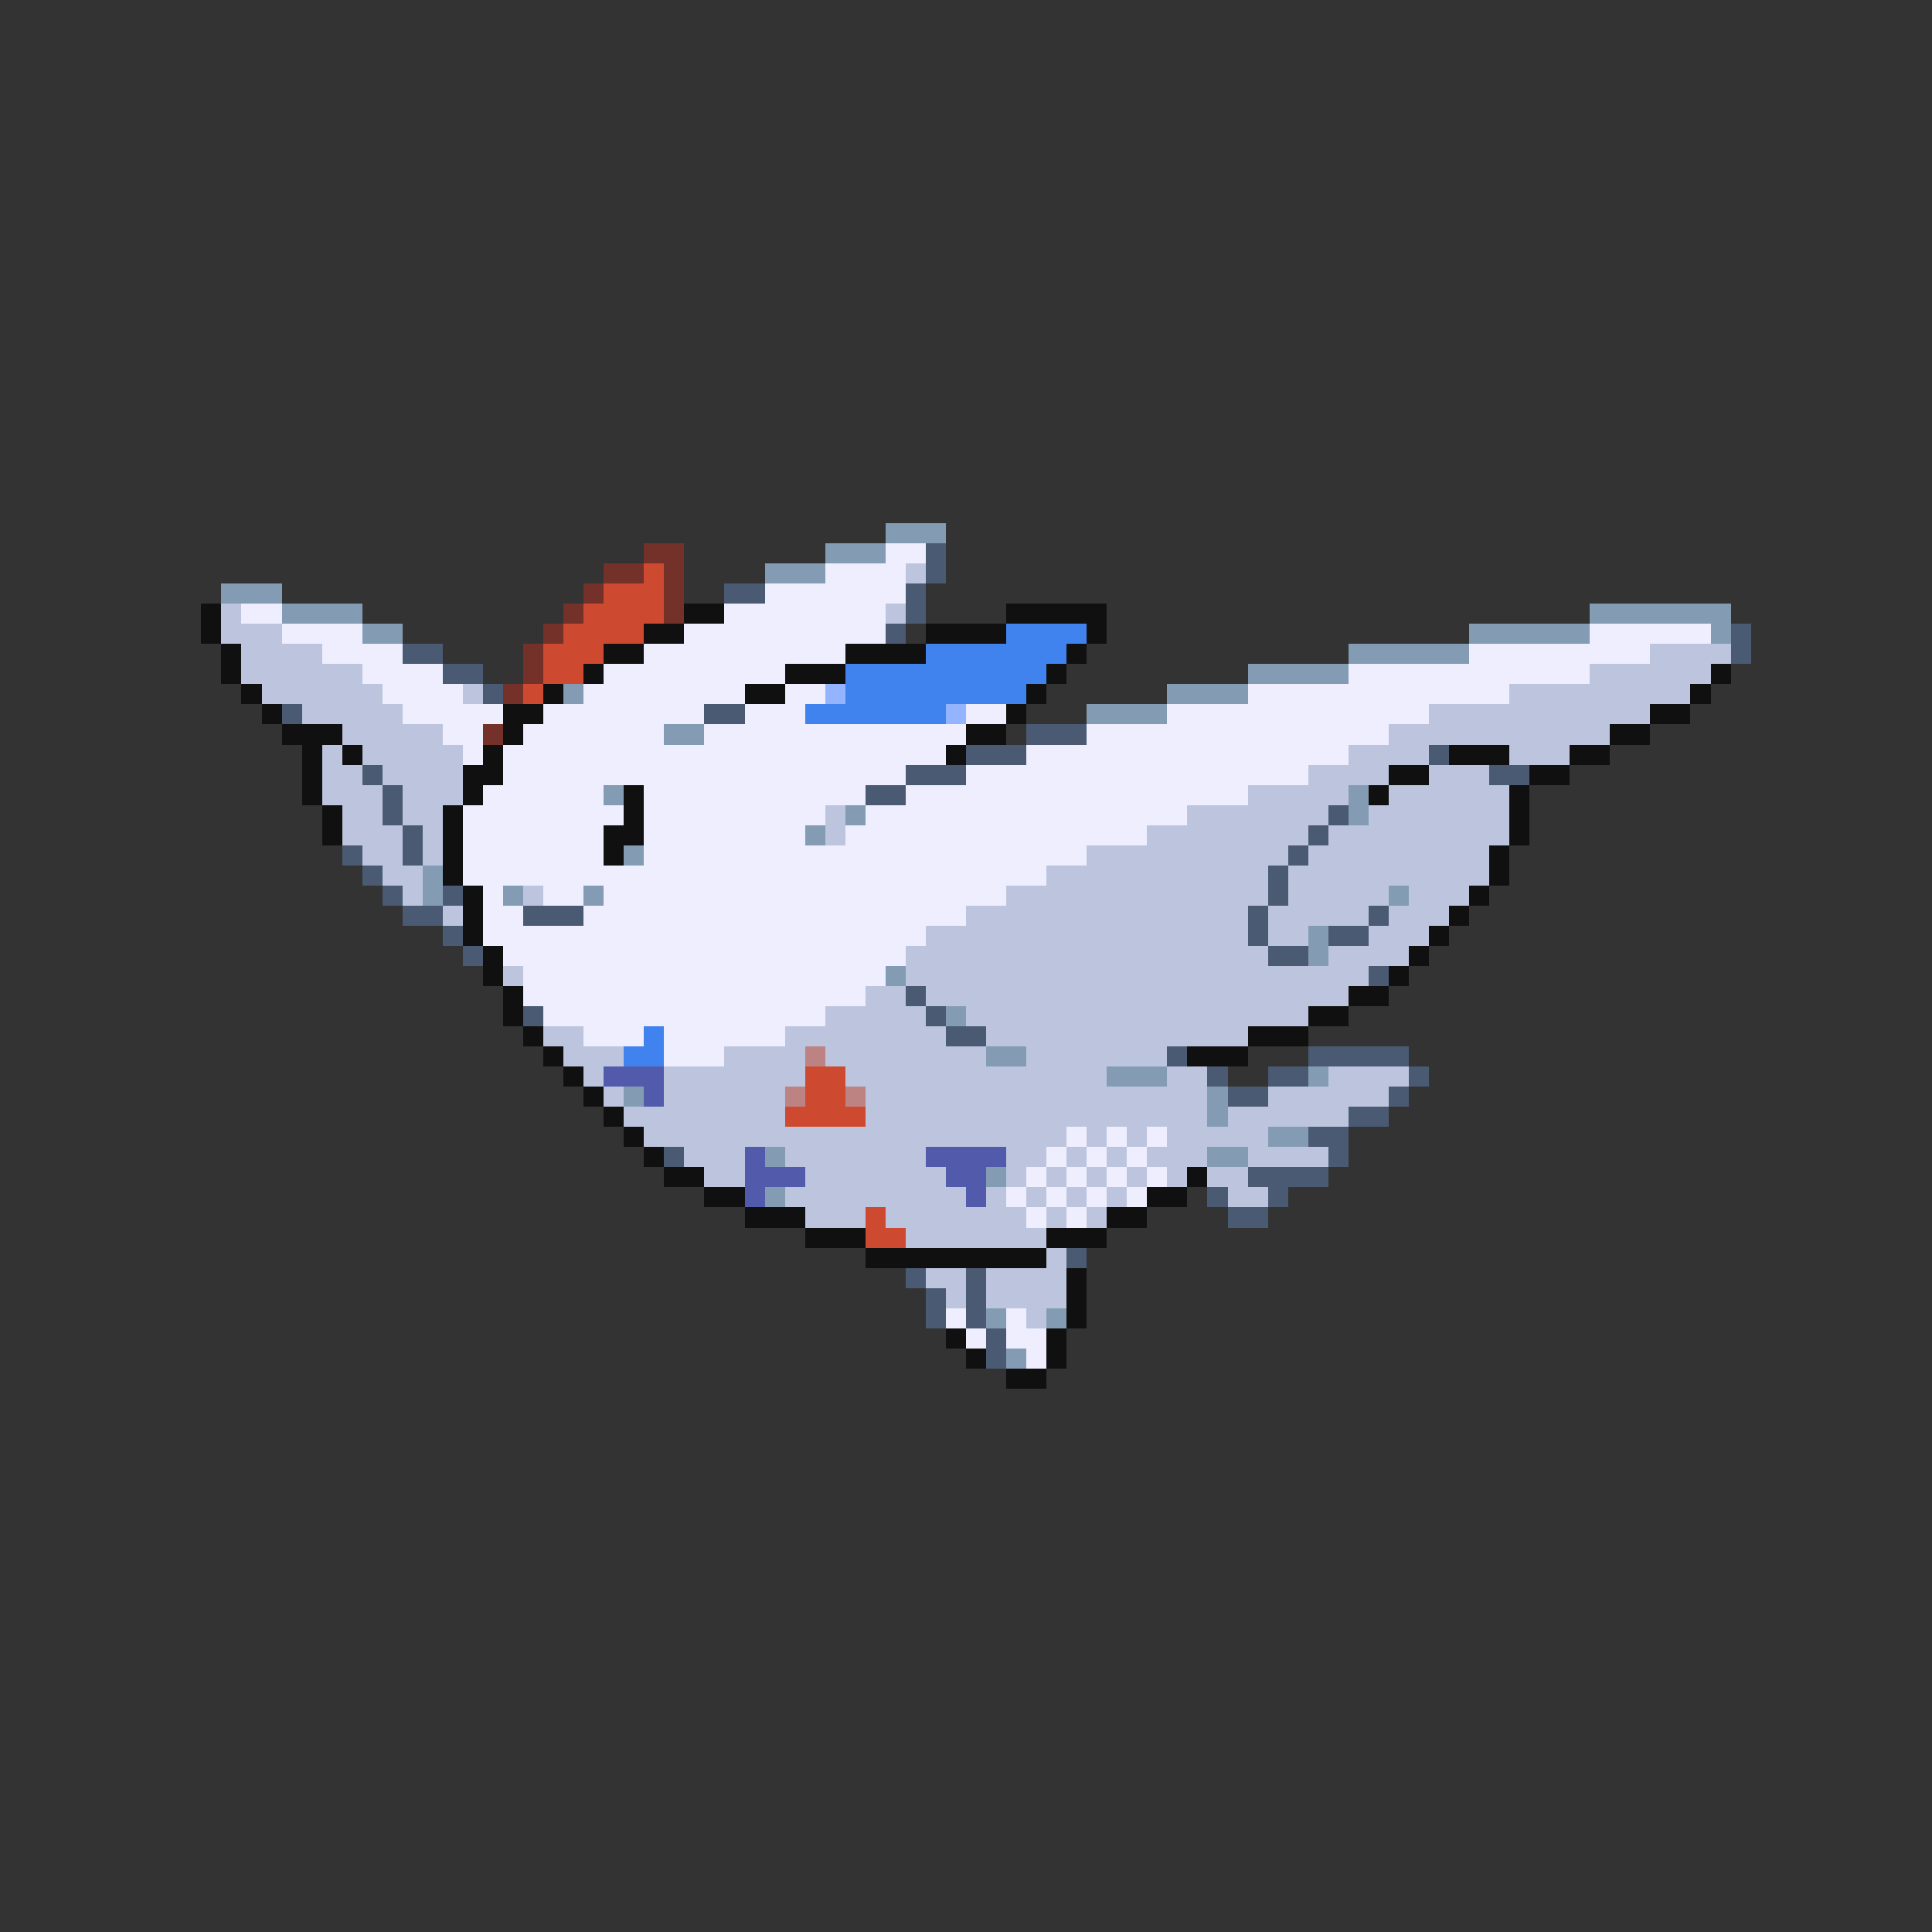 <svg xmlns="http://www.w3.org/2000/svg" viewBox="0 -0.5 96 96" shape-rendering="crispEdges">
<rect x="0" y="-0.5" width="96" height="96" fill="#333333" stroke="none"/>
<path stroke="#839cb4" d="M44 26h3M41 27h3M38 28h3M11 29h3M14 30h4M79 30h7M18 31h2M73 31h6M85 31h1M67 32h6M62 33h5M28 34h1M58 34h4M54 35h4M33 36h2M30 39h1M67 39h1M42 40h1M67 40h1M40 41h1M31 42h1M21 43h1M21 44h1M25 44h1M29 44h1M69 44h1M65 46h1M65 47h1M44 48h1M47 50h1M49 52h2M55 53h3M65 53h1M31 54h1M60 54h1M60 55h1M63 56h2M38 57h1M60 57h2M49 58h1M38 59h1M49 65h1M52 65h1M50 67h1" />
<path stroke="#733129" d="M32 27h2M30 28h2M33 28h1M29 29h1M33 29h1M28 30h1M33 30h1M27 31h1M26 32h1M26 33h1M25 34h1M24 36h1" />
<path stroke="#eeeeff" d="M44 27h2M41 28h4M38 29h7M12 30h2M36 30h8M14 31h4M34 31h10M79 31h6M16 32h4M32 32h10M73 32h9M18 33h4M30 33h9M67 33h12M19 34h4M29 34h8M39 34h2M62 34h13M20 35h5M27 35h8M37 35h3M48 35h2M58 35h13M22 36h2M26 36h7M35 36h13M54 36h15M23 37h1M25 37h22M51 37h16M25 38h20M48 38h17M24 39h6M32 39h11M45 39h17M23 40h8M32 40h9M43 40h16M23 41h7M32 41h8M42 41h15M23 42h7M32 42h22M23 43h29M24 44h1M27 44h2M30 44h20M24 45h2M29 45h19M24 46h22M25 47h20M26 48h18M26 49h17M27 50h14M29 51h3M33 51h6M33 52h3M53 56h1M55 56h1M57 56h1M52 57h1M54 57h1M56 57h1M51 58h1M53 58h1M55 58h1M57 58h1M50 59h1M52 59h1M54 59h1M56 59h1M51 60h1M53 60h1M47 65h1M50 65h1M48 66h1M50 66h2M51 67h1" />
<path stroke="#4a5a73" d="M46 27h1M46 28h1M36 29h2M45 29h1M45 30h1M44 31h1M86 31h1M20 32h2M86 32h1M22 33h2M24 34h1M14 35h1M35 35h2M51 36h3M48 37h3M71 37h1M18 38h1M45 38h3M74 38h2M19 39h1M43 39h2M19 40h1M66 40h1M20 41h1M65 41h1M17 42h1M20 42h1M64 42h1M18 43h1M63 43h1M19 44h1M22 44h1M63 44h1M20 45h2M26 45h3M62 45h1M68 45h1M22 46h1M62 46h1M66 46h2M23 47h1M63 47h2M68 48h1M45 49h1M26 50h1M46 50h1M47 51h2M58 52h1M65 52h5M60 53h1M63 53h2M70 53h1M61 54h2M69 54h1M67 55h2M65 56h2M33 57h1M66 57h1M62 58h4M60 59h1M63 59h1M61 60h2M53 62h1M45 63h1M48 63h1M46 64h1M48 64h1M46 65h1M48 65h1M49 66h1M49 67h1" />
<path stroke="#cd4a31" d="M32 28h1M30 29h3M29 30h4M28 31h4M27 32h3M27 33h2M26 34h1M40 53h2M40 54h2M39 55h4M43 60h1M43 61h2" />
<path stroke="#bdc5de" d="M45 28h1M11 30h1M44 30h1M11 31h3M12 32h4M82 32h4M12 33h6M79 33h6M13 34h6M23 34h1M75 34h9M15 35h5M71 35h11M17 36h5M69 36h11M16 37h1M18 37h5M67 37h4M75 37h3M16 38h2M19 38h4M65 38h4M71 38h3M16 39h3M20 39h3M62 39h5M69 39h6M17 40h2M20 40h2M41 40h1M59 40h7M68 40h7M17 41h3M21 41h1M41 41h1M57 41h8M66 41h9M18 42h2M21 42h1M54 42h10M65 42h9M19 43h2M52 43h11M64 43h10M20 44h1M26 44h1M50 44h13M64 44h5M70 44h3M22 45h1M48 45h14M63 45h5M69 45h3M46 46h16M63 46h2M68 46h3M45 47h18M66 47h4M25 48h1M45 48h23M43 49h2M46 49h21M41 50h5M48 50h17M27 51h2M39 51h8M49 51h13M28 52h3M36 52h4M41 52h8M51 52h7M29 53h1M33 53h7M42 53h13M58 53h2M66 53h4M30 54h1M33 54h6M43 54h17M63 54h6M31 55h8M43 55h17M61 55h6M32 56h21M54 56h1M56 56h1M58 56h5M34 57h3M39 57h7M50 57h2M53 57h1M55 57h1M57 57h3M62 57h4M35 58h2M40 58h7M50 58h1M52 58h1M54 58h1M56 58h1M58 58h1M60 58h2M39 59h9M49 59h1M51 59h1M53 59h1M55 59h1M61 59h2M40 60h3M44 60h7M52 60h1M54 60h1M45 61h7M52 62h1M46 63h2M49 63h4M47 64h1M49 64h4M51 65h1" />
<path stroke="#101010" d="M10 30h1M34 30h2M50 30h5M10 31h1M32 31h2M46 31h4M54 31h1M11 32h1M30 32h2M42 32h4M53 32h1M11 33h1M29 33h1M39 33h3M52 33h1M85 33h1M12 34h1M27 34h1M37 34h2M51 34h1M84 34h1M13 35h1M25 35h2M50 35h1M82 35h2M14 36h3M25 36h1M48 36h2M80 36h2M15 37h1M17 37h1M24 37h1M47 37h1M72 37h3M78 37h2M15 38h1M23 38h2M69 38h2M76 38h2M15 39h1M23 39h1M31 39h1M68 39h1M75 39h1M16 40h1M22 40h1M31 40h1M75 40h1M16 41h1M22 41h1M30 41h2M75 41h1M22 42h1M30 42h1M74 42h1M22 43h1M74 43h1M23 44h1M73 44h1M23 45h1M72 45h1M23 46h1M71 46h1M24 47h1M70 47h1M24 48h1M69 48h1M25 49h1M67 49h2M25 50h1M65 50h2M26 51h1M62 51h3M27 52h1M59 52h3M28 53h1M29 54h1M30 55h1M31 56h1M32 57h1M33 58h2M59 58h1M35 59h2M57 59h2M37 60h3M55 60h2M40 61h3M52 61h3M43 62h9M53 63h1M53 64h1M53 65h1M47 66h1M52 66h1M48 67h1M52 67h1M50 68h2" />
<path stroke="#4183ee" d="M50 31h4M46 32h7M42 33h10M42 34h9M40 35h7M32 51h1M31 52h2" />
<path stroke="#94b4ff" d="M41 34h1M47 35h1" />
<path stroke="#bd8383" d="M40 52h1M39 54h1M42 54h1" />
<path stroke="#525aac" d="M30 53h3M32 54h1M37 57h1M46 57h4M37 58h3M47 58h2M37 59h1M48 59h1" />
</svg>